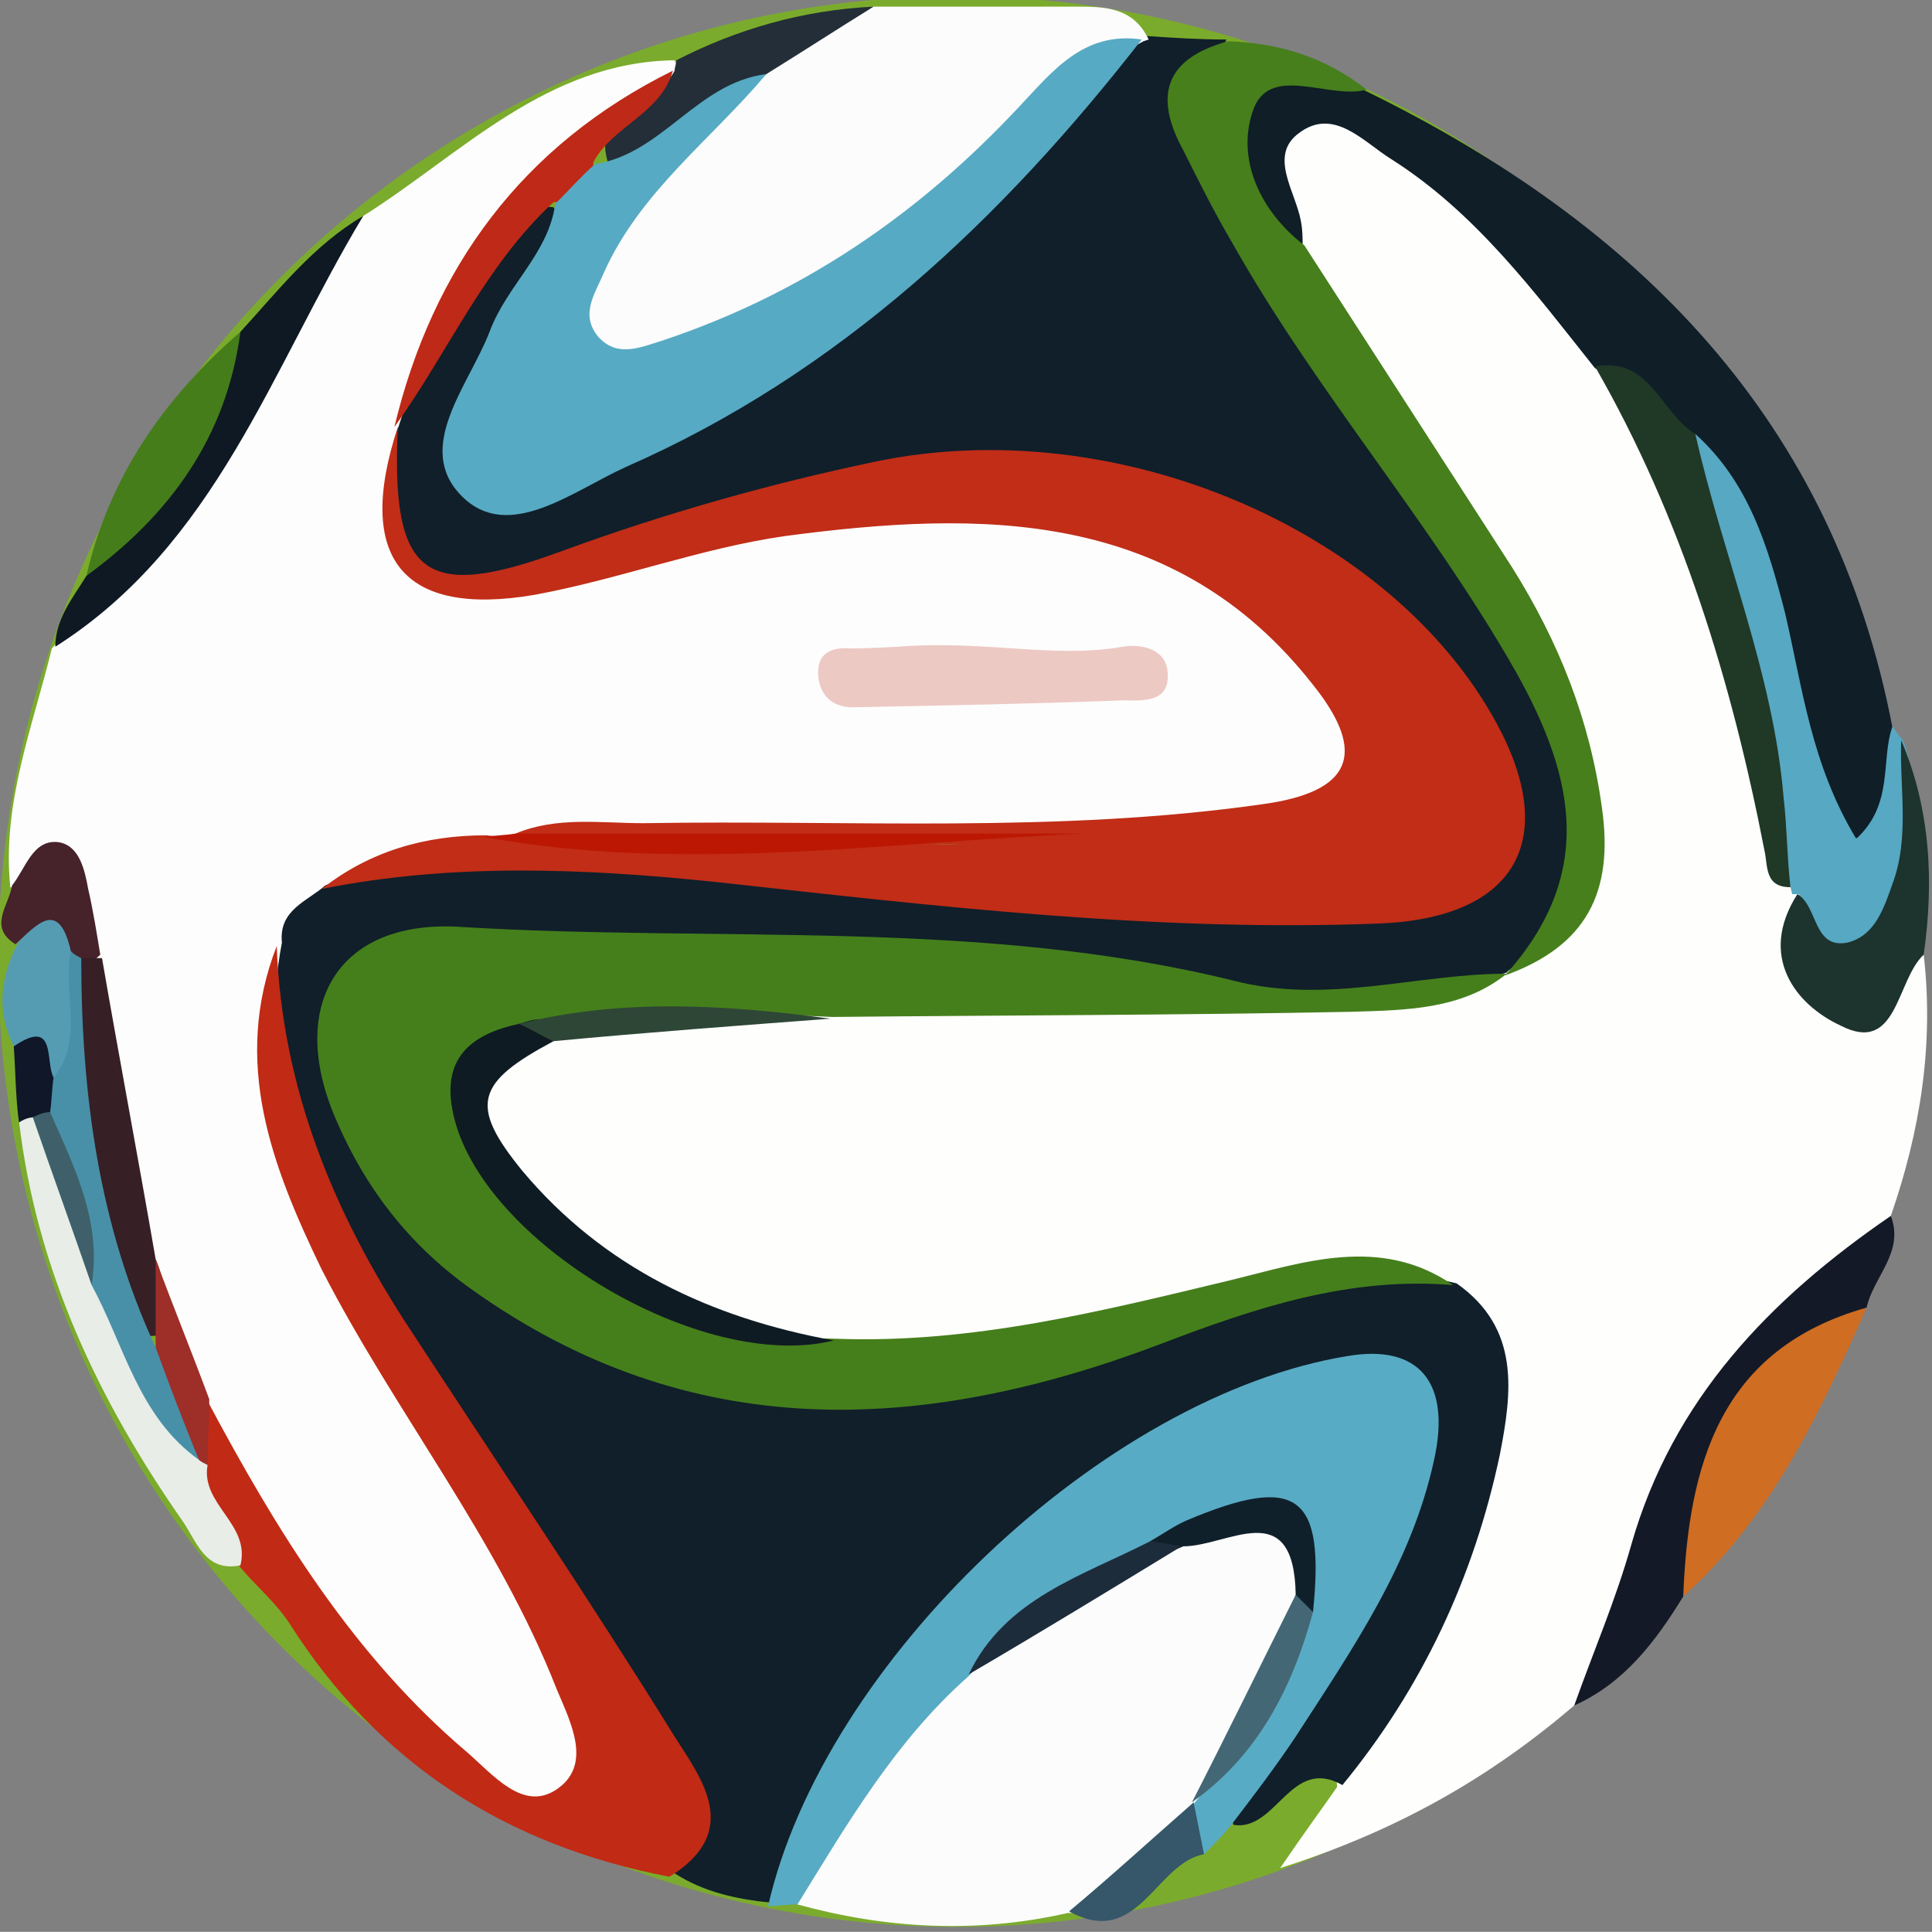<?xml version="1.0" encoding="UTF-8" standalone="no"?>
<!-- Generator: Adobe Illustrator 18.0.0, SVG Export Plug-In . SVG Version: 6.00 Build 0)  -->

<svg
   xmlns:dc="http://purl.org/dc/elements/1.1/"
   xmlns:cc="http://creativecommons.org/ns#"
   xmlns:rdf="http://www.w3.org/1999/02/22-rdf-syntax-ns#"
   xmlns:svg="http://www.w3.org/2000/svg"
   xmlns="http://www.w3.org/2000/svg"
   xmlns:sodipodi="http://sodipodi.sourceforge.net/DTD/sodipodi-0.dtd"
   xmlns:inkscape="http://www.inkscape.org/namespaces/inkscape"
   version="1.1"
   x="0px"
   y="0px"
   viewBox="0 0 65.331 65.326"
   enable-background="new 0 0 612 792"
   xml:space="preserve"
   id="svg2"
   inkscape:version="0.91 r"
   sodipodi:docname="footBall.svg"
   width="65.331"
   height="65.326"><rect x="0" y="0" width="65.331" height="65.326" fill="#808080" stroke="none"/><defs
     id="defs84" /><sodipodi:namedview
     pagecolor="#ffffff"
     bordercolor="#666666"
     borderopacity="1"
     objecttolerance="10"
     gridtolerance="10"
     guidetolerance="10"
     inkscape:pageopacity="0"
     inkscape:pageshadow="2"
     inkscape:window-width="640"
     inkscape:window-height="480"
     id="namedview82"
     showgrid="false"
     fit-margin-top="0"
     fit-margin-left="0"
     fit-margin-right="0"
     fit-margin-bottom="0"
     inkscape:zoom="0.84281415"
     inkscape:cx="-12.184847"
     inkscape:cy="27.863605"
     inkscape:window-x="63"
     inkscape:window-y="34"
     inkscape:window-maximized="0"
     inkscape:current-layer="svg2" /><g
     id="Layer_2"
     transform="translate(-213.177,-395.774)" /><g
     id="Layer_1"
     transform="matrix(0.585,0,0,0.585,-97.697,-204.584)"><ellipse
       cx="222.3"
       cy="405.3"
       rx="55.4"
       ry="55.8"
       id="ellipse6"
       style="fill:#7bab2c" /><path
       d="m 258,448.3 c -4.8,4.1 -10.1,7.2 -17,9.4 1.5,-2.2 2.4,-3.4 3.3,-4.7 -0.3,-2.2 1.1,-3.7 2.1,-5.4 2.7,-4.7 5,-9.6 5.8,-15.1 0.4,-2.9 0.2,-5.6 -2.8,-7.2 -4.6,-1.8 -9.1,-0.6 -13.6,0.6 -6.7,1.8 -13.3,3.5 -20.4,2.8 -7.6,-1.6 -14.7,-4.2 -19.4,-10.7 -3.4,-4.7 -2.3,-7.5 3.5,-9.4 5.1,-1 10.4,-1 15.6,-1.3 10.2,0 20.4,-1.1 30.7,-0.7 2.2,0.1 4.3,-0.2 6.3,-1.1 0.4,-0.3 0.9,-0.5 1.4,-0.7 4.1,-1.5 5.2,-4.1 4.6,-8.6 -0.8,-5.9 -3.3,-10.7 -6.6,-15.4 -3.8,-5.5 -7.8,-10.8 -10.5,-16.9 -0.3,-1 -0.4,-1.9 -0.5,-2.9 -0.4,-4.2 1.8,-6 5.7,-4.3 4.5,1.9 7.9,5.3 10.9,9.1 1.1,1.4 2.3,2.8 3.2,4.4 6.2,8.9 8.1,19.4 10.7,29.6 0.4,0.6 0.6,1.3 0.7,2 0.7,5.7 1.1,5.9 6.5,3.1 0.6,5.2 -0.2,10.2 -1.9,15.1 -0.2,2 -1.7,3.3 -3.1,4.2 -6.2,3.9 -8.6,10.1 -10.7,16.6 -0.9,2.9 -2.2,5.4 -4.5,7.5 z"
       id="path8"
       inkscape:connector-curvature="0"
       style="fill:#fefefd" /><path
       d="m 188,362.2 c 5.7,-3.6 10.6,-8.9 18,-9 0.2,0.4 0.2,0.9 0,1.3 -7.1,5.1 -13,11.1 -14.7,20.2 0,0.5 -0.2,1 -0.3,1.6 -0.1,5.1 1.6,6.8 7,6.1 4.9,-0.6 9.7,-2.3 14.5,-3.3 7.9,-1.6 15.6,-1.3 23,1.9 3.8,1.6 6.9,4.1 9,7.6 2.6,4.1 1.4,7.4 -3.4,8.8 -3.2,0.9 -6.5,1.2 -9.9,1.2 -11.1,0 -22.3,-0.7 -33.4,0.4 -0.7,0.3 -1.5,0.4 -2.3,0.4 -3.1,0 -6,0.7 -8.5,2.5 -1.5,1 -2.6,2.4 -3.1,4.2 -1.6,6.1 0.4,11.5 3.2,16.6 3.1,5.7 6.7,11 10.1,16.6 1.8,3 3.4,6.1 3.9,9.6 0.3,1.9 0.2,3.8 -1.6,4.9 -1.9,1.3 -3.4,0 -4.9,-1.1 -7.5,-5.6 -12.7,-13 -16.7,-21.3 -1.2,-2.8 -2.1,-5.8 -3.2,-8.6 -1.2,-5.5 -2.2,-11.1 -3.2,-16.6 -0.5,-2.3 0,-5.3 -3.9,-5.2 -0.5,-4.8 1.3,-9.3 2.4,-13.8 7,-7.8 11.4,-17.2 18,-25 z"
       id="path10"
       inkscape:connector-curvature="0"
       style="fill:#fdfdfd" /><path
       d="m 190,374.4 0,0.1 c 1.2,-3.9 3.4,-7.2 5.6,-10.5 0.8,-1.2 1.6,-2.6 3.4,-2.3 1.8,2.4 -0.3,4 -1.2,5.8 -1.4,2.9 -4.7,6.3 -2,8.9 2.5,2.4 6.2,-0.6 9,-2.2 8.6,-4.8 16.9,-10 22.7,-18.2 1.1,-1.6 2.7,-3 4.4,-4 0.5,-0.1 0.9,-0.2 1.4,-0.2 1.5,0.1 3,0.2 4.6,0.2 -2,4 -0.6,7.4 1.6,11 5.3,8.8 12.4,16.5 16.8,25.8 4,8.4 3.7,12.8 -2.2,17.1 l 0.1,0 c -8.9,2.9 -17.8,0.9 -26.6,0.2 -10.8,-0.8 -21.6,-0.5 -32.4,-1.2 -7.2,-0.5 -9.7,4.2 -6,10.4 5.7,9.6 14.8,13.5 25.5,14 8.4,0.4 16.4,-2.1 24.3,-4.8 4,-1.4 8.1,-1.6 12.2,-0.6 3.7,2.6 3.2,6.3 2.5,9.9 -1.5,7.1 -4.5,13.5 -9.1,19.1 -3,-1.7 -3.8,2.7 -6.3,2.3 -0.6,-2.1 0.8,-3.4 1.9,-4.9 3.1,-4.3 5.6,-9.1 7.6,-14 0.7,-1.9 1.5,-4 0,-5.7 -1.6,-1.8 -3.8,-0.7 -5.6,0 -11.8,4.5 -21.3,11.6 -26.8,23.3 -1,2.1 -2,4.2 -3.8,5.8 -2,-0.2 -3.9,-0.6 -5.6,-1.7 0.7,-3.7 -0.8,-6.7 -2.6,-9.8 -5.2,-8.6 -11.2,-16.8 -16.1,-25.6 -3.2,-5.7 -5.3,-11.7 -4,-18.4 -0.2,-1.9 1.5,-2.4 2.5,-3.3 7.3,-2.8 14.8,-2.8 22.5,-2 12.9,1.4 25.8,2.8 38.8,2 5.9,-0.4 7.7,-3.6 4.8,-8.8 -5.3,-9.4 -14,-13.4 -24.3,-14.5 -8.8,-0.9 -17.1,1.6 -25.4,4 -1,0.3 -1.8,0.8 -2.8,1 -8.3,2.3 -10.7,0.1 -9.4,-8.2 z"
       id="path12"
       inkscape:connector-curvature="0"
       style="fill:#101f2a" /><path
       d="m 228.7,460.3 c -5.3,1.2 -10.5,0.9 -15.6,-0.5 -0.3,-4.6 3.5,-7.2 5.5,-10.7 0.9,-1.7 2.6,-2.9 4.2,-4.1 4.1,-2.6 8.1,-5.4 12.6,-7.3 5.8,-1.4 6.2,-1.2 7.7,3.4 -0.7,4.7 -3.1,8.7 -5.7,12.5 -0.2,0.4 -0.5,0.8 -0.8,1.2 -2.9,1.6 -4.1,5.4 -7.9,5.5 z"
       id="path14"
       inkscape:connector-curvature="0"
       style="fill:#fcfcfc" /><path
       d="m 223,446.6 c -4.2,3.7 -7,8.5 -9.9,13.2 -0.6,0 -1.2,0.1 -1.7,0.1 3.2,-14.1 19.4,-29.5 33.5,-31.8 4.1,-0.7 6,1.5 5,6 -1.3,6 -4.7,10.9 -8,16 -1.2,1.8 -2.5,3.5 -3.8,5.2 -0.5,0.6 -1,1.1 -1.5,1.6 -1.8,-0.7 -1,-1.9 -0.6,-3 l 0,0.1 c 2.7,-3.4 5.3,-6.9 6.3,-11.2 0.5,-1.9 1,-4.3 -1.1,-5.2 -2.5,-1.1 -4.9,0.6 -7.1,1.8 -4.2,1.8 -8.1,3.7 -11.1,7.2 z"
       id="path16"
       inkscape:connector-curvature="0"
       style="fill:#58abc4" /><path
       d="m 183,404.4 c 0.3,8.2 3.3,15.5 7.8,22.3 5.1,7.8 10.3,15.5 15.2,23.4 1.6,2.5 3.9,5.5 -0.3,8.1 -9.4,-1.8 -16.8,-6.5 -22,-14.7 -0.8,-1.2 -2,-2.2 -2.9,-3.3 -1.5,-2 -3.3,-3.9 -3.2,-6.6 0.1,-1.2 0.3,-2.3 1.4,-2.9 4,7.5 8.4,14.7 15,20.3 1.5,1.3 3.2,3.4 5.1,2.2 2.2,-1.4 0.9,-3.9 0.1,-5.8 -3.4,-8.7 -9.4,-16.1 -13.6,-24.3 -2.9,-6 -5.2,-12 -2.6,-18.7 z"
       id="path18"
       inkscape:connector-curvature="0"
       style="fill:#c12a15" /><path
       d="m 217.5,350.1 c 3.9,0 7.8,0 11.7,0 1.6,0 3.3,0 4.2,1.9 l -0.3,0.1 c -3,1.6 -5.4,3.8 -7.6,6.3 -5.1,5.6 -11.3,9.6 -18.6,12 -2.1,0.7 -4.3,1.3 -5.9,-0.8 -1.6,-2 -0.6,-4.1 0.4,-6 2.2,-4 5.7,-6.8 8.8,-10 2.3,-1.5 4.6,-2.8 7.3,-3.5 z"
       id="path20"
       inkscape:connector-curvature="0"
       style="fill:#fcfcfc" /><path
       d="m 259.2,371 c -3.5,-4.4 -6.9,-9 -11.8,-12.1 -1.6,-1 -3.3,-3 -5.3,-1.5 -1.8,1.3 -0.2,3.4 0.1,5.1 0.1,0.5 0.1,1 0.1,1.5 -4.5,-0.3 -4.5,-3.8 -4.3,-6.8 0.2,-3.5 3,-3.3 5.6,-2.9 0.8,0.1 1.6,0.3 2.4,0.7 15.7,7.7 27,19 30.4,36.8 0,0.3 0,0.7 0.1,1 0.5,2.1 1.3,4.7 -1.6,5.3 -2.6,0.5 -3.5,-1.9 -4.1,-4 -1.9,-5.9 -1.9,-12.4 -6.1,-17.5 -2,-1.8 -3,-4.4 -5.5,-5.6 z"
       id="path22"
       inkscape:connector-curvature="0"
       style="fill:#0f1e27" /><path
       d="m 246,354.9 c -2.2,0.6 -5.7,-1.6 -6.6,1.3 -0.9,2.7 0.4,5.7 3,7.7 4,6.2 8,12.4 12,18.6 2.7,4.3 4.5,8.8 5.2,13.9 0.7,4.9 -0.9,8 -5.6,9.7 5.1,-5.7 4.2,-11.2 0.6,-17.6 -4.9,-8.6 -11.5,-16.1 -16.4,-24.8 -1,-1.7 -1.9,-3.5 -2.8,-5.3 -1.7,-3.1 -1.1,-5.3 2.6,-6.3 2.9,0.1 5.6,0.9 8,2.8 z"
       id="path24"
       inkscape:connector-curvature="0"
       style="fill:#467f1b" /><path
       d="m 265,374.8 c 3.1,2.8 4.2,6.5 5.2,10.4 1,4.3 1.5,8.7 4.1,13 2.2,-2 1.4,-4.6 2.1,-6.5 0.2,0.3 0.4,0.6 0.6,0.8 1,2.7 0.6,5.5 0.7,8.2 0,2.2 -1.4,4.2 -3.8,4.4 -2.4,0.2 -2.8,-1.8 -2.9,-3.7 l -0.4,0 -0.1,-0.4 c -2,-8.1 -3.1,-16.4 -6.5,-24.1 -0.5,-0.8 -0.5,-1.9 1,-2.1 z"
       id="path26"
       inkscape:connector-curvature="0"
       style="fill:#56a8c3" /><path
       d="m 258,448.3 c 1.1,-3.1 2.4,-6.1 3.3,-9.3 2.4,-8.4 8,-14.2 15,-19 0.8,2.1 -1,3.5 -1.4,5.3 -6,4 -8.3,10.3 -10.6,16.7 -1.6,2.6 -3.4,5 -6.3,6.3 z"
       id="path28"
       inkscape:connector-curvature="0"
       style="fill:#131926" /><path
       d="m 264.3,442 c 0.3,-7.6 2.1,-14.3 10.6,-16.7 -2.7,6.1 -5.5,12.1 -10.6,16.7 z"
       id="path30"
       inkscape:connector-curvature="0"
       style="fill:#cf6d22" /><path
       d="m 179,434.4 c -0.4,2.3 2.5,3.4 1.9,5.8 -2,0.4 -2.5,-1.3 -3.3,-2.5 -4.9,-7 -8.5,-14.6 -9.5,-23.2 0,-0.6 0.4,-0.9 1,-0.8 3.4,2.1 2.7,6.2 4.4,9.2 1,3.8 3.6,6.8 4.9,10.4 0.1,0.3 0.4,0.7 0.6,1.1 z"
       id="path32"
       inkscape:connector-curvature="0"
       style="fill:#e8ede7" /><path
       d="m 188,362.2 c -5.3,8.8 -8.5,19 -17.8,24.9 0,-1.6 1,-2.8 1.8,-4.1 3.3,-4.5 6.2,-9.3 8.9,-14.1 2.2,-2.4 4.2,-5 7.1,-6.7 z"
       id="path34"
       inkscape:connector-curvature="0"
       style="fill:#0f1923" /><path
       d="m 270.9,401.4 c 1.2,0.7 0.9,3.2 2.9,2.8 1.6,-0.4 2.1,-2 2.6,-3.4 1,-2.7 0.4,-5.5 0.5,-8.3 1.7,4 1.9,8.2 1.3,12.4 -1.6,1.5 -1.5,5.8 -4.8,4.1 -2.6,-1.2 -4.8,-4 -2.5,-7.6 z"
       id="path36"
       inkscape:connector-curvature="0"
       style="fill:#1d332d" /><path
       d="m 180.9,368.9 c -0.8,6.1 -4.1,10.6 -8.9,14.1 1.3,-5.7 4.5,-10.3 8.9,-14.1 z"
       id="path38"
       inkscape:connector-curvature="0"
       style="fill:#457d1b" /><path
       d="m 217.5,350.1 c -2.1,1.3 -4.1,2.6 -6.2,3.9 -2,1.1 -3.6,2.7 -5.3,4.1 -1.1,0.9 -2.1,2 -3.8,1.2 -1.2,-3.6 2.8,-3.5 3.8,-5.5 0,-0.2 0.1,-0.4 0.1,-0.6 3.5,-1.8 7.3,-2.9 11.4,-3.1 z"
       id="path40"
       inkscape:connector-curvature="0"
       style="fill:#232e38" /><path
       d="m 167.8,410.2 c -1,-2 -0.8,-3.9 0.2,-5.9 1.7,-2.8 2.9,-2.3 4,0.4 -0.2,2.4 1.3,4.9 -0.6,7.1 -2.2,1.4 -2.2,-1.6 -3.6,-1.6 z"
       id="path42"
       inkscape:connector-curvature="0"
       style="fill:#559cb3" /><path
       d="m 171.1,404.7 c -0.7,-3.1 -2,-1.5 -3.2,-0.4 -1.6,-1 -0.4,-2.2 -0.2,-3.4 0.8,-1 1.2,-2.7 2.7,-2.5 1.2,0.2 1.5,1.6 1.7,2.7 0.3,1.3 0.5,2.6 0.7,3.8 -0.3,0.3 -0.6,0.5 -1,0.5 -0.3,0 -0.6,-0.3 -0.7,-0.7 z"
       id="path44"
       inkscape:connector-curvature="0"
       style="fill:#46222a" /><path
       d="m 236,453.9 c 0.2,1 0.4,2 0.6,3 -2.8,0.5 -3.8,5.5 -7.8,3.3 2.4,-2 4.8,-4.2 7.2,-6.3 z"
       id="path46"
       inkscape:connector-curvature="0"
       style="fill:#355769" /><path
       d="m 167.8,410.2 c 2.5,-1.7 1.8,0.9 2.3,1.8 0.5,0.7 0.5,1.3 0.2,2.1 -0.4,0.3 -0.9,0.4 -1.3,0.2 -0.3,0 -0.6,0.1 -0.9,0.3 -0.2,-1.5 -0.2,-3 -0.3,-4.4 z"
       id="path48"
       inkscape:connector-curvature="0"
       style="fill:#0f1729" /><path
       d="m 251,424 c -6,-0.5 -11.4,1.3 -16.9,3.4 -13.7,5.2 -27.2,5.9 -39.9,-3.2 -3.5,-2.5 -6,-5.7 -7.7,-9.6 -3,-6.7 0,-11.8 7.2,-11.3 14.9,0.9 30,-0.5 44.6,3.1 5.4,1.4 10.6,-0.4 15.8,-0.4 -2.6,2.1 -5.9,2.1 -8.9,2.2 -10,0.2 -20.1,0.2 -30.1,0.3 -5.7,-0.3 -11.4,0.2 -17,0.6 -4.8,2.8 -5.2,3.6 -2.1,8 4.7,6.5 11.2,9.9 19.3,10 7.9,0.3 15.4,-1.6 22.9,-3.4 4.1,-1 8.6,-2.6 12.8,0.3 z"
       id="path50"
       inkscape:connector-curvature="0"
       style="fill:#457f1b" /><path
       d="m 265,374.8 c 1.6,7.1 4.5,13.8 5.1,21 0.2,1.7 0.2,3.5 0.4,5.2 -1.5,0 -1.3,-1.2 -1.5,-2.1 -1.9,-9.8 -4.8,-19.3 -9.8,-28 3.2,-0.6 3.8,2.7 5.8,3.9 z"
       id="path52"
       inkscape:connector-curvature="0"
       style="fill:#203826" /><path
       d="m 215.2,427.2 c -7.6,1.9 -20.4,-5.7 -22,-13.1 -0.7,-3.2 1,-4.6 3.8,-5.2 1,-0.3 2.1,-0.7 2,1 -4.5,2.4 -4.9,3.7 -1.8,7.5 4.7,5.6 10.9,8.5 18,9.8 z"
       id="path54"
       inkscape:connector-curvature="0"
       style="fill:#0f1b23" /><path
       d="m 199,409.9 c -0.7,-0.3 -1.3,-0.7 -2,-1 6,-1.5 12,-1.1 18,-0.3 -5.3,0.4 -10.7,0.8 -16,1.3 z"
       id="path56"
       inkscape:connector-curvature="0"
       style="fill:#2e4636" /><path
       d="m 190,374.4 c -0.4,8.6 1.5,10.1 9.4,7.2 6,-2.2 12,-3.9 18.2,-5.2 13.9,-2.9 29.8,3.9 35.9,15.1 3.7,6.8 1.1,11.3 -6.8,11.6 -12.9,0.5 -25.6,-1 -38.3,-2.4 -7.7,-0.8 -15.3,-1.1 -22.8,0.4 2.8,-2.2 6,-3.1 9.5,-3.1 8.6,1 17.1,0.2 25.7,0.5 2.4,0.1 4.7,-0.3 5.9,0 -7.6,0 -16.3,0 -25.1,0 -1.6,0 -3.3,0.5 -4.8,-0.6 2.4,-1 4.9,-0.6 7.4,-0.6 12,-0.2 23.9,0.6 35.8,-1.1 5.1,-0.7 6.1,-2.9 2.9,-6.9 -8,-10.2 -19.2,-10.1 -30.5,-8.6 -4.9,0.7 -9.6,2.5 -14.5,3.4 -7.6,1.3 -10.4,-2.1 -7.9,-9.7 z"
       id="path58"
       inkscape:connector-curvature="0"
       style="fill:#c12d17" /><path
       d="m 218.9,387.1 c 5.1,-0.4 9,0.7 13,0 1.2,-0.2 2.6,0.2 2.6,1.6 0.1,1.7 -1.6,1.5 -2.6,1.5 -5.2,0.2 -10.4,0.3 -15.6,0.4 -1.2,0 -1.9,-0.7 -2,-1.8 -0.1,-1.3 0.7,-1.7 1.9,-1.6 1.2,0 2.5,-0.1 2.7,-0.1 z"
       id="path60"
       inkscape:connector-curvature="0"
       style="fill:#edc9c4" /><path
       d="m 205.9,353.8 c -0.7,2.5 -3.5,3.2 -4.6,5.3 0,1.5 -0.8,2.3 -2.3,2.3 -4,3.7 -6.1,8.7 -9.2,13 2.2,-9.2 7.4,-16.3 16.1,-20.6 z"
       id="path62"
       inkscape:connector-curvature="0"
       style="fill:#bf2917" /><path
       d="m 171.7,405.1 c 0.4,0 0.8,0 1.2,0 1,5.8 2.1,11.6 3.1,17.4 0.6,1.4 0.7,2.9 0.2,4.4 -2.7,0.4 -2.5,-2.1 -3.1,-3.5 -2.5,-5.9 -2,-12.1 -1.4,-18.3 z"
       id="path64"
       inkscape:connector-curvature="0"
       style="fill:#361f25" /><path
       d="m 196.8,397.9 c 10.9,0 21.9,0 32.8,0 -11.5,0.5 -23.1,2.3 -34.6,0.2 0.6,-0.1 1.2,-0.1 1.8,-0.2 z"
       id="path66"
       inkscape:connector-curvature="0"
       style="fill:#bc1702" /><path
       d="m 176,427.6 c 0,-1.7 0,-3.4 0,-5.1 1,2.7 2.1,5.4 3.1,8.1 0,1.3 -0.1,2.5 -0.1,3.8 -0.2,-0.1 -0.4,-0.2 -0.5,-0.3 -1.2,-2 -3.1,-3.8 -2.5,-6.5 z"
       id="path68"
       inkscape:connector-curvature="0"
       style="fill:#9d2e28" /><path
       d="m 199.1,361.5 c 0.8,-0.8 1.5,-1.6 2.3,-2.3 3.9,-0.6 5.9,-4.7 9.9,-5.2 -3.2,3.8 -7.3,6.8 -9.4,11.5 -0.5,1.2 -1.4,2.4 -0.3,3.7 1.1,1.2 2.4,0.6 3.7,0.2 8.1,-2.7 14.8,-7.3 20.6,-13.5 1.9,-2 3.7,-4.4 7.1,-3.9 -8.1,10.4 -17.5,19.3 -29.8,24.7 -3.1,1.4 -6.8,4.4 -9.5,1.7 -2.8,-2.8 0.4,-6.4 1.6,-9.5 1,-2.7 3.4,-4.5 3.8,-7.4 z"
       id="path70"
       inkscape:connector-curvature="0"
       style="fill:#57aac3" /><path
       d="m 233.5,438.8 c 0.7,-0.4 1.4,-0.9 2.1,-1.2 6.4,-2.7 8,-1.5 7.3,5.3 -0.9,0.2 -1.4,0 -1,-1 -0.1,-5.8 -3.9,-2.8 -6.5,-2.8 -0.8,0.4 -1.4,0.3 -1.9,-0.3 z"
       id="path72"
       inkscape:connector-curvature="0"
       style="fill:#10202b" /><path
       d="m 241.9,441.9 c 0.3,0.3 0.7,0.7 1,1 -1.2,4.4 -3.2,8.3 -7,11 2,-3.9 4,-8 6,-12 z"
       id="path74"
       inkscape:connector-curvature="0"
       style="fill:#436775" /><path
       d="m 233.5,438.8 c 0.6,0.1 1.2,0.2 1.8,0.3 -4.1,2.5 -8.2,5 -12.3,7.4 2.1,-4.4 6.6,-5.7 10.5,-7.7 z"
       id="path76"
       inkscape:connector-curvature="0"
       style="fill:#1d2c3b" /><path
       d="m 176,427.6 c 0.8,2.2 1.6,4.3 2.5,6.5 -3.5,-2.5 -4.3,-6.6 -6.2,-10.1 -0.1,-3.5 -2.1,-6.5 -2.4,-10 0.1,-0.7 0.1,-1.3 0.2,-2 1.8,-2.2 0.5,-4.9 1,-7.3 0.2,0.2 0.4,0.3 0.6,0.4 0,7.8 1,15.4 4.3,22.5 z"
       id="path78"
       inkscape:connector-curvature="0"
       style="fill:#4890a8" /><path
       d="m 169.9,414 c 1.4,3.2 3,6.3 2.4,10 -1.1,-3.2 -2.3,-6.5 -3.4,-9.7 0.4,-0.2 0.7,-0.3 1,-0.3 z"
       id="path80"
       inkscape:connector-curvature="0"
       style="fill:#3f606a" /></g></svg>